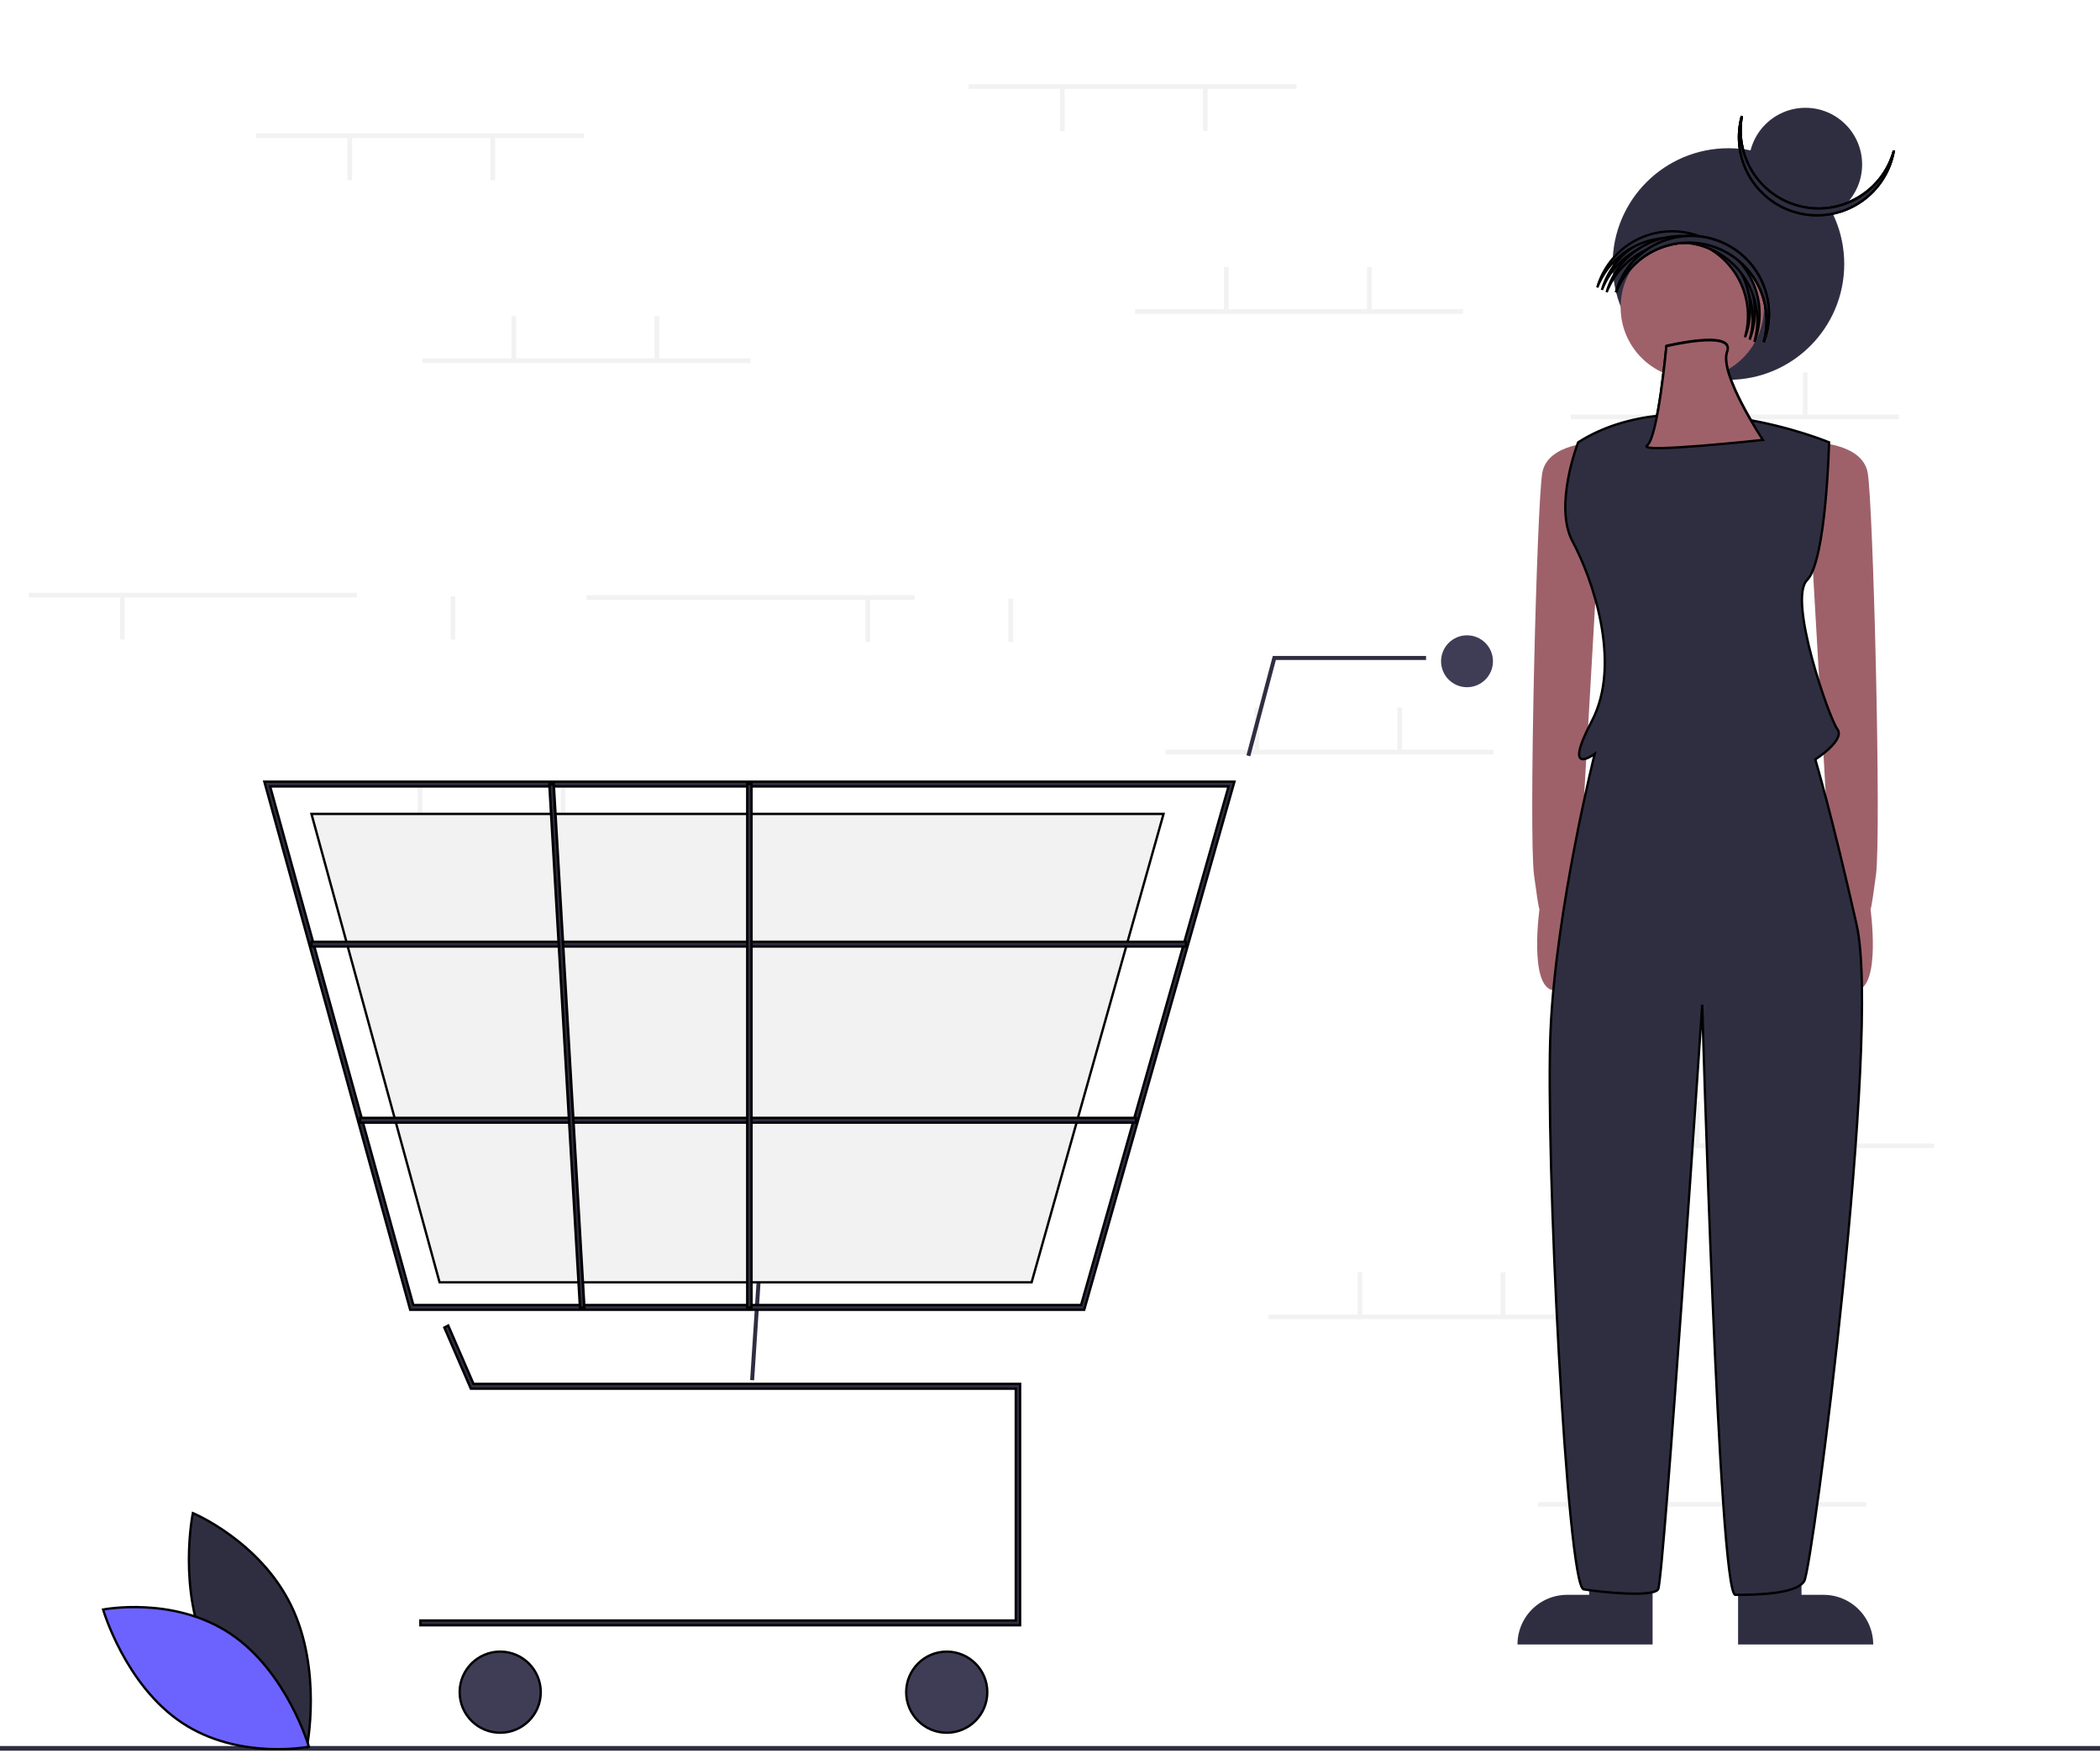 <svg width="896" height="747.971" xmlns="http://www.w3.org/2000/svg" data-name="Layer 1">
 <title>empty_cart</title>

 <g>
  <title>Layer 1</title>
  <rect x="413.248" y="35.908" width="140" height="2" fill="#f2f2f2" id="svg_3"/>
  <rect x="513.249" y="37.408" width="2" height="18.5" fill="#f2f2f2" id="svg_4"/>
  <rect x="452.248" y="37.408" width="2" height="18.5" fill="#f2f2f2" id="svg_5"/>
  <rect x="484.248" y="131.908" width="140" height="2" fill="#f2f2f2" id="svg_6"/>
  <rect x="522.249" y="113.908" width="2" height="18.5" fill="#f2f2f2" id="svg_7"/>
  <rect x="583.249" y="113.908" width="2" height="18.5" fill="#f2f2f2" id="svg_8"/>
  <rect x="670.249" y="176.908" width="140" height="2" fill="#f2f2f2" id="svg_9"/>
  <rect x="708.249" y="158.908" width="2" height="18.5" fill="#f2f2f2" id="svg_10"/>
  <rect x="769.249" y="158.908" width="2" height="18.5" fill="#f2f2f2" id="svg_11"/>
  <rect x="656.249" y="640.908" width="140" height="2" fill="#f2f2f2" id="svg_12"/>
  <rect x="694.249" y="622.908" width="2" height="18.5" fill="#f2f2f2" id="svg_13"/>
  <rect x="755.249" y="622.908" width="2" height="18.5" fill="#f2f2f2" id="svg_14"/>
  <rect x="497.248" y="319.908" width="140" height="2" fill="#f2f2f2" id="svg_15"/>
  <rect x="535.249" y="301.908" width="2" height="18.5" fill="#f2f2f2" id="svg_16"/>
  <rect x="596.249" y="301.908" width="2" height="18.5" fill="#f2f2f2" id="svg_17"/>
  <rect x="541.249" y="560.908" width="140" height="2" fill="#f2f2f2" id="svg_18"/>
  <rect x="579.249" y="542.908" width="2" height="18.5" fill="#f2f2f2" id="svg_19"/>
  <rect x="640.249" y="542.908" width="2" height="18.5" fill="#f2f2f2" id="svg_20"/>
  <rect x="685.249" y="487.908" width="140" height="2" fill="#f2f2f2" id="svg_21"/>
  <rect x="723.249" y="469.908" width="2" height="18.5" fill="#f2f2f2" id="svg_22"/>
  <rect x="784.249" y="469.908" width="2" height="18.5" fill="#f2f2f2" id="svg_23"/>
  <circle cx="625.927" cy="282.153" r="11.073" fill="#3f3d56" id="svg_27"/>
  <polygon points="533.465,322.7 531.818,322.263 543.059,279.894 608.448,279.894 608.448,281.598 544.37,281.598 533.465,322.7 " fill="#2f2e41" id="svg_30"/>
  <rect x="110.818" y="1507.032" width="186.929" height="1.704" fill="#2f2e41" transform="rotate(-86.249 -274.739 936.235)" id="svg_34"/>
  <rect y="745" width="896" height="2" fill="#2f2e41" id="svg_36"/>
  <rect x="140.249" y="352.908" width="140" height="2" fill="#f2f2f2" id="svg_52"/>
  <rect x="178.249" y="334.908" width="2" height="18.5" fill="#f2f2f2" id="svg_53"/>
  <rect x="239.249" y="334.908" width="2" height="18.5" fill="#f2f2f2" id="svg_54"/>
  <rect x="109.249" y="56.908" width="140" height="2" fill="#f2f2f2" id="svg_55"/>
  <rect x="209.249" y="58.408" width="2" height="18.5" fill="#f2f2f2" id="svg_56"/>
  <rect x="148.249" y="58.408" width="2" height="18.5" fill="#f2f2f2" id="svg_57"/>
  <rect x="250.249" y="253.908" width="140" height="2" fill="#f2f2f2" id="svg_58"/>
  <rect x="430.248" y="255.408" width="2" height="18.5" fill="#f2f2f2" id="svg_59"/>
  <rect x="369.248" y="255.408" width="2" height="18.5" fill="#f2f2f2" id="svg_60"/>
  <rect x="12.248" y="252.908" width="140" height="2" fill="#f2f2f2" id="svg_61"/>
  <rect x="192.249" y="254.408" width="2" height="18.5" fill="#f2f2f2" id="svg_62"/>
  <rect x="51.248" y="254.408" width="2" height="18.5" fill="#f2f2f2" id="svg_63"/>
  <rect x="180.249" y="152.908" width="140" height="2" fill="#f2f2f2" id="svg_64"/>
  <rect x="218.249" y="134.908" width="2" height="18.5" fill="#f2f2f2" id="svg_65"/>
  <rect x="279.248" y="134.908" width="2" height="18.5" fill="#f2f2f2" id="svg_66"/>
  <g id="svg_37">
   <title>animating</title>
   <g id="svg_38">
    <title>Layer 1</title>
    <circle id="svg_108" fill="#2f2e41" r="49.411" cy="112.657" cx="737.465"/>
    <path id="svg_107" fill="#9e616a" d="m681.583,188.738s-21.176,0 -23.529,12.941s-5.882,154.115 -3.529,171.762s2.353,14.117 2.353,14.117s-4.691,33.534 5.89,35.002s10.58,-38.531 10.58,-38.531l8.235,-143.527l0,-51.764z"/>
    <path id="svg_106" fill="#9e616a" d="m773.346,188.738s21.176,0 23.529,12.941s5.882,154.115 3.529,171.762s-2.353,14.117 -2.353,14.117s4.691,33.534 -5.89,35.002s-10.58,-38.531 -10.58,-38.531l-8.235,-143.527l-0,-51.764z"/>
    <path id="svg_105" fill="#2f2e41" d="m678.054,680.494l-9.412,0a21.176,21.176 0 0 0 -21.176,21.176l0,0l57.646,0l0,-27.058l-27.058,0l0,5.882z"/>
    <path id="svg_104" fill="#2f2e41" d="m768.64,680.494l9.412,0a21.176,21.176 0 0 1 21.176,21.176l0,0l-57.646,0l0,-27.058l27.058,0l0,5.882z"/>
    <circle id="svg_103" fill="#9e616a" r="30.588" cy="131.092" cx="722.053"/>
    <path stroke="null" id="svg_102" fill="#9e616a" d="m710.994,147.563s-3.529,38.823 -8.235,42.352s49.411,-2.353 49.411,-2.353s-18.823,-28.235 -15.294,-37.646s-25.882,-2.353 -25.882,-2.353z"/>
    <path stroke="null" id="svg_101" fill="#2f2e41" d="m780.405,188.738s-64.705,-27.058 -107.057,0c0,0 -10.588,27.058 -2.353,42.352s21.176,51.764 8.235,76.469s1.176,14.117 1.176,14.117s-16.47,65.881 -18.823,117.645s7.059,237.643 14.117,238.819s29.411,3.529 31.764,0s18.823,-249.407 18.823,-249.407s7.059,251.76 14.117,251.76s25.882,0 29.411,-5.882s32.941,-232.937 22.353,-279.995s-17.647,-70.587 -17.647,-70.587s12.941,-8.235 9.412,-12.941s-21.176,-55.293 -12.941,-63.528s9.412,-58.822 9.412,-58.822z"/>
    <path stroke="null" id="svg_100" fill="#2f2e41" d="m768.319,87.922a33.285,33.285 0 0 1 -25.113,-38.465c-0.144,0.506 -0.28,1.016 -0.402,1.534a33.286,33.286 0 0 0 64.806,15.227c0.122,-0.518 0.227,-1.035 0.324,-1.552a33.285,33.285 0 0 1 -39.615,23.256z"/>
    <circle id="svg_99" fill="#2f2e41" r="24.18" cy="70.18" cx="770.33"/>
    <path stroke="null" id="svg_98" fill="#9e616a"/>
    <path stroke="null" id="svg_97" fill="#2f2e41" d="m768.319,88.072a33.285,33.285 0 0 1 -25.113,-38.465c-0.144,0.506 -0.28,1.016 -0.402,1.534a33.286,33.286 0 0 0 64.806,15.227c0.122,-0.518 0.227,-1.035 0.324,-1.552a33.285,33.285 0 0 1 -39.615,23.256z"/>
    <path stroke="null" id="svg_96" fill="#2f2e41" d="m768.319,88.072a33.285,33.285 0 0 1 -25.113,-38.465c-0.144,0.506 -0.28,1.016 -0.402,1.534a33.286,33.286 0 0 0 64.806,15.227c0.122,-0.518 0.227,-1.035 0.324,-1.552a33.285,33.285 0 0 1 -39.615,23.256z"/>
    <path stroke="null" id="svg_95" fill="#2f2e41" d="m710.319,138.072a33.285,33.285 0 0 1 -25.113,-38.465c-0.144,0.506 -0.28,1.016 -0.402,1.534a33.286,33.286 0 0 0 64.806,15.227c0.122,-0.518 0.227,-1.035 0.324,-1.552a33.285,33.285 0 0 1 -39.615,23.256z" transform="rotate(-174.586 716.931 120.812)"/>
    <path stroke="null" id="svg_94" fill="#2f2e41" d="m708.319,137.072a33.285,33.285 0 0 1 -25.113,-38.465c-0.144,0.506 -0.28,1.016 -0.402,1.534a33.286,33.286 0 0 0 64.806,15.227c0.122,-0.518 0.227,-1.035 0.324,-1.552a33.285,33.285 0 0 1 -39.615,23.256z" transform="rotate(-174.586 714.931 119.812)"/>
    <path stroke="null" id="svg_93" fill="#2f2e41" d="m716.319,139.072a33.285,33.285 0 0 1 -25.113,-38.465c-0.144,0.506 -0.28,1.016 -0.402,1.534a33.286,33.286 0 0 0 64.806,15.227c0.122,-0.518 0.227,-1.035 0.324,-1.552a33.285,33.285 0 0 1 -39.615,23.256z" transform="rotate(-174.586 722.931 121.812)"/>
    <path stroke="null" id="svg_92" fill="#2f2e41" d="m712.319,139.072a33.285,33.285 0 0 1 -25.113,-38.465c-0.144,0.506 -0.28,1.016 -0.402,1.534a33.286,33.286 0 0 0 64.806,15.227c0.122,-0.518 0.227,-1.035 0.324,-1.552a33.285,33.285 0 0 1 -39.615,23.256z" transform="rotate(-174.586 718.931 121.812)"/>
    <path stroke="null" id="svg_91" fill="#2f2e41" d="m716.319,139.072a33.285,33.285 0 0 1 -25.113,-38.465c-0.144,0.506 -0.28,1.016 -0.402,1.534a33.286,33.286 0 0 0 64.806,15.227c0.122,-0.518 0.227,-1.035 0.324,-1.552a33.285,33.285 0 0 1 -39.615,23.256z" transform="rotate(-174.586 722.931 121.812)"/>
    <path stroke="null" id="svg_90" fill="#2f2e41" d="m716.319,139.072a33.285,33.285 0 0 1 -25.113,-38.465c-0.144,0.506 -0.28,1.016 -0.402,1.534a33.286,33.286 0 0 0 64.806,15.227c0.122,-0.518 0.227,-1.035 0.324,-1.552a33.285,33.285 0 0 1 -39.615,23.256z" transform="rotate(-174.586 722.931 121.812)"/>
    <path stroke="null" id="svg_89" fill="#9e616a" d="m710.994,147.713s-3.529,38.823 -8.235,42.352s49.411,-2.353 49.411,-2.353s-18.823,-28.235 -15.294,-37.646s-25.882,-2.353 -25.882,-2.353z"/>
   </g>
  </g>
  <g stroke="null" id="svg_39">
   <path stroke="null" d="m88.989,706.111c13.43,27.594 41.933,39.44 41.933,39.44s6.729,-32.894 -6.701,-60.488s-41.933,-39.44 -41.933,-39.44s-6.729,32.894 6.701,60.488z" fill="#2f2e41" id="svg_1"/>
   <path stroke="null" d="m98.22,697.032c24.247,16.162 33.585,48.264 33.585,48.264s-29.974,5.898 -54.22,-10.263s-33.585,-48.264 -33.585,-48.264s29.974,-5.898 54.22,10.263z" fill="#6c63ff" id="svg_2"/>
   <polygon stroke="null" points="435.239,693.475 179.37,693.475 179.37,691.437 433.398,691.437 433.398,592.524 200.88,592.524 189.585,566.452 191.245,565.57 202.039,590.484 435.239,590.484 435.239,693.475 " fill="#2f2e41" id="svg_24"/>
   <circle stroke="null" cx="213.424" cy="722.027" r="17.3" fill="#3f3d56" id="svg_25"/>
   <circle stroke="null" cx="403.946" cy="722.027" r="17.3" fill="#3f3d56" id="svg_26"/>
   <path stroke="null" d="m462.606,558.873l-287.598,0l-62.229,-225.357l413.915,0l-0.377,1.326l-63.71,224.031zm-286.236,-2.039l284.886,0l62.927,-221.278l-408.917,0l61.103,221.278z" fill="#2f2e41" id="svg_28"/>
   <polygon stroke="null" points="440.156,547.146 187.548,547.146 132.889,347.282 496.445,347.282 496.114,348.459 440.156,547.146 " fill="#f2f2f2" id="svg_29"/>
   <rect stroke="null" x="132.888" y="401.837" width="373.121" height="2.039" fill="#2f2e41" id="svg_31"/>
   <rect stroke="null" x="153.636" y="476.974" width="331.005" height="2.039" fill="#2f2e41" id="svg_32"/>
   <rect stroke="null" x="318.809" y="334.536" width="1.841" height="223.317" fill="#2f2e41" id="svg_33"/>
   <rect stroke="null" x="225.989" y="425.188" width="1.704" height="186.929" fill="#2f2e41" id="svg_35" transform="matrix(1.078 -0.078 0.07 1.195 -38.971 -155.759)"/>
  </g>
 </g>
</svg>